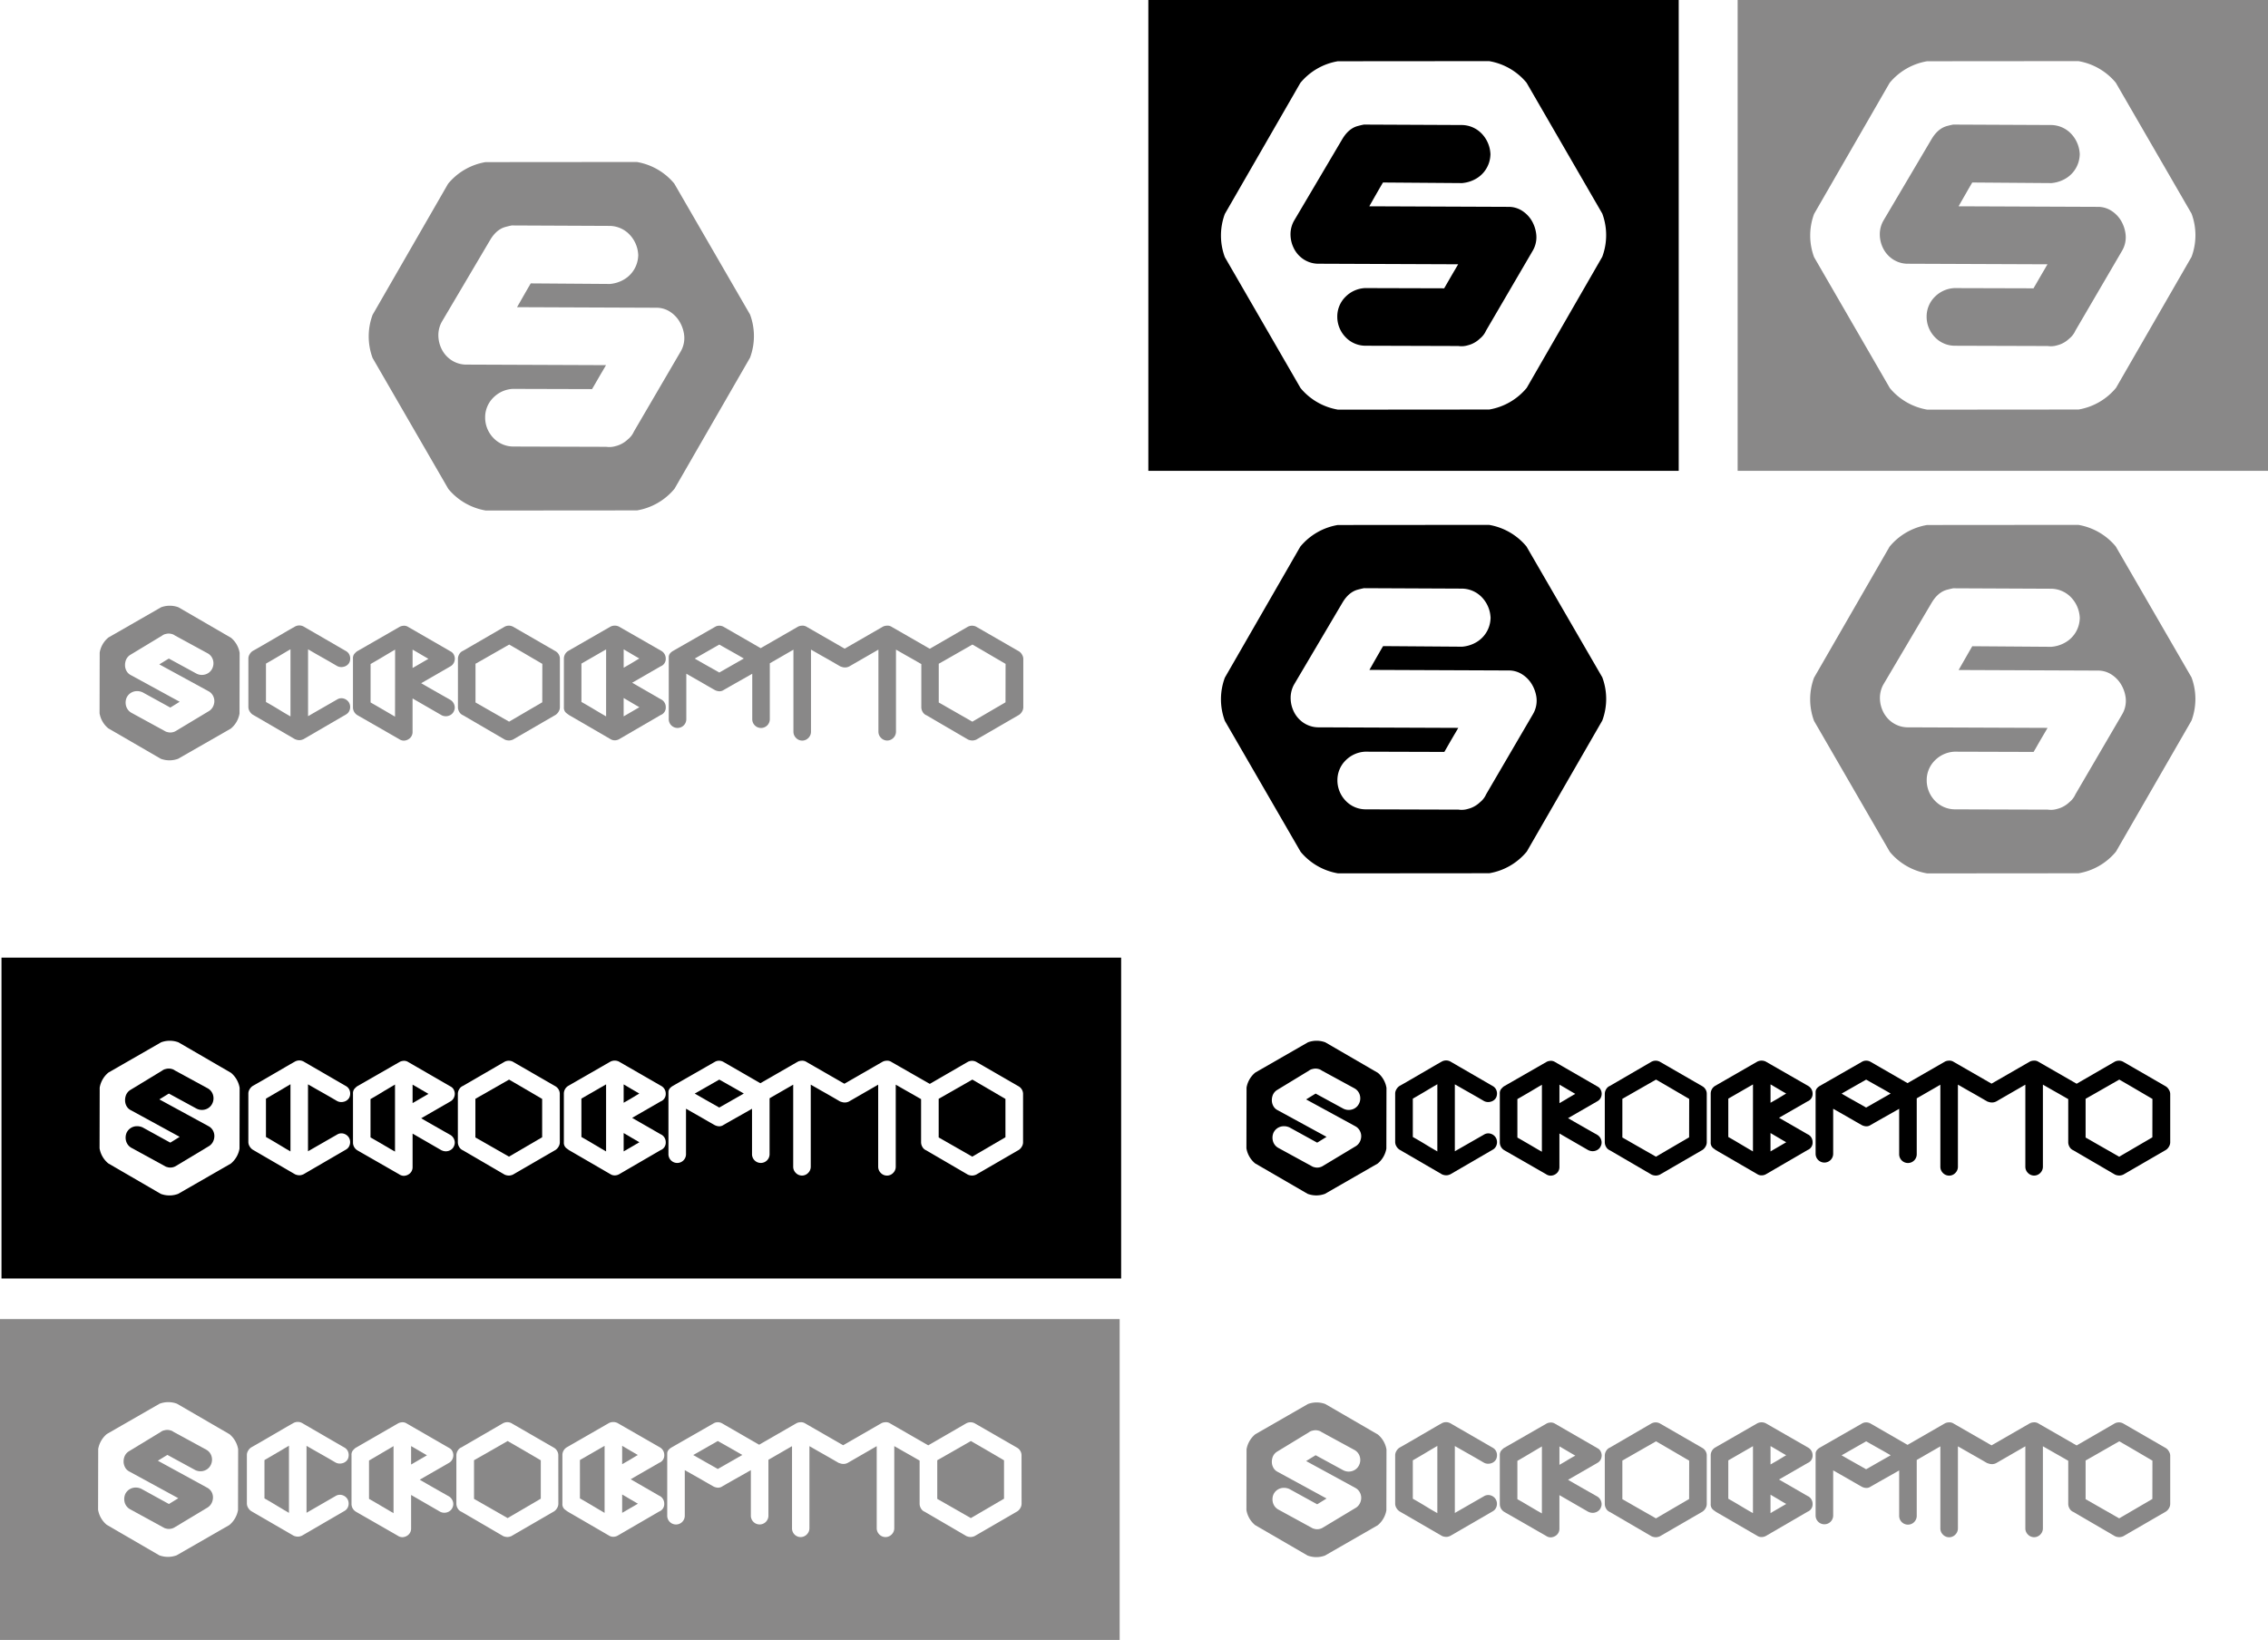 <svg xmlns="http://www.w3.org/2000/svg" viewBox="0 0 1755.36 1269.45"><defs><style>.cls-1{fill:#898888;}</style></defs><g id="Capa_2" data-name="Capa 2"><g id="Capa_1-2" data-name="Capa 1"><path class="cls-1" d="M242.53,505c2,1.16,4,2.3,6,3.42l6,3.41c2,1.16,4.13,2.4,6.42,3.74a7,7,0,0,0,5.05.55,6.53,6.53,0,0,0,4.31-3.13,7.29,7.29,0,0,0,.51-5.06,6.31,6.31,0,0,0-3.12-4l-32.8-19a7,7,0,0,0-6.55.05c-2.49,1.4-5.15,2.92-7.9,4.53l-8.46,4.93-8.47,4.93c-2.8,1.63-5.38,3.11-8,4.57a7.5,7.5,0,0,0-2.28,2.48,6.3,6.3,0,0,0-1,3.23V547.3a6.49,6.49,0,0,0,1,3.35,7.65,7.65,0,0,0,2.36,2.53l32.77,19.05.11,0a8.2,8.2,0,0,0,3.15.7,6.53,6.53,0,0,0,1.85-.24,14.51,14.51,0,0,0,1.38-.49l32.78-19.06a6.28,6.28,0,0,0,3.14-4.05,7,7,0,0,0-.58-5.08,6.87,6.87,0,0,0-4.18-3.27,6.34,6.34,0,0,0-5.15.73l-22.44,12.9V502.6Zm-17.71,49.57-3.54-2.06c-1.73-1-3.47-2.06-5.18-3.11s-3.46-2.1-5.25-3.15c-1.56-.92-3.25-1.88-5-2.87V513.67c3.6-2,7.09-4.09,10.36-6,2.77-1.66,5.66-3.37,8.62-5.1Z"/><path class="cls-1" d="M351.29,513h0a7.34,7.34,0,0,0,.73-3.12,6.79,6.79,0,0,0-.75-3.08,5.5,5.5,0,0,0-2.24-2.4l-33.11-19.1a5.82,5.82,0,0,0-4.19-.85,6.65,6.65,0,0,0-2.58.85L276.3,504.19a1.31,1.31,0,0,0-.28.2,17.63,17.63,0,0,0-1.84,1.84,5.46,5.46,0,0,0-1,3.63v37.88a7,7,0,0,0,1.39,4,7.37,7.37,0,0,0,2.3,2l31.93,18.31.09.06a6.57,6.57,0,0,0,3.66,1.19,7.18,7.18,0,0,0,3.76-1.18,6.42,6.42,0,0,0,3-5.61V540.65l22.51,13,.11.06a7.21,7.21,0,0,0,6.58-.19,6.44,6.44,0,0,0,2.6-2.6,1.27,1.27,0,0,0,.13-.32,6.23,6.23,0,0,0,.47-4.68,7,7,0,0,0-3.18-4.2q-6.37-3.6-12.45-7.07-5-2.83-10.09-5.81l22.84-13.16A6.52,6.52,0,0,0,351.29,513Zm-45.55,41.74-3.53-2.06L297,549.62l-5.18-3c-1.61-.94-3.29-1.9-5-2.87V514c3.63-2.07,7.12-4.11,10.36-6.06,2.71-1.62,5.6-3.33,8.62-5.09Zm19.44-41.06c-1.82,1.08-3.78,2.22-5.85,3.4V502.84c2.4,1.38,4.56,2.63,6.43,3.74s3.77,2.22,5.84,3.4C329.22,511.34,327.07,512.59,325.18,513.71Z"/><path class="cls-1" d="M430,504.1l-32.93-19a7,7,0,0,0-6.58.06l-32.12,18.63-.19.08a5.93,5.93,0,0,0-2.75,2.57,6.8,6.8,0,0,0-1,3.39v37.67a7,7,0,0,0,1,3.5,5.93,5.93,0,0,0,2.75,2.57l.19.07,32.2,18.79.11.06a8.64,8.64,0,0,0,3.27.7,8.24,8.24,0,0,0,3.12-.74l33-19.12a7.51,7.51,0,0,0,2.28-2.48,6.59,6.59,0,0,0,1-3.35V509.86a6.54,6.54,0,0,0-.9-3.28A6.77,6.77,0,0,0,430,504.1ZM419.7,543.61l-25.67,15-26-14.86V513.79q6.77-3.81,13.06-7.43l13-7.43c4.51,2.59,8.84,5.11,12.88,7.48s8.41,4.94,12.78,7.48Z"/><path class="cls-1" d="M511.56,515.69a6.12,6.12,0,0,0,3.7-6,6.8,6.8,0,0,0-3.46-5.89L479,485a7.5,7.5,0,0,0-6.54.07l-32.55,18.72a7,7,0,0,0-3.48,5.95v37.67a5.32,5.32,0,0,0,1.84,4.5c.83.63,1.52,1.15,2.19,1.62l32.37,18.79a5.9,5.9,0,0,0,2.91.73h.3a6.9,6.9,0,0,0,3.1-.85l32.24-18.75.19-.07a6.12,6.12,0,0,0,3.71-6,6.69,6.69,0,0,0-3.29-5.85,1.41,1.41,0,0,0-.41-.18l-22.31-12.86,22.09-12.74A1.45,1.45,0,0,0,511.56,515.69ZM469.1,554.54l-3.54-2.06-5.26-3.12c-1.74-1.05-3.5-2.09-5.29-3.14-1.56-.92-3.25-1.88-5-2.87V513.67l19.1-11Zm25.76-7.11-12.17,7.09V540.31c2.34,1.37,4.44,2.6,6.3,3.71S492.76,546.23,494.86,547.43Zm-2.29-36.37c-1.38.85-2.73,1.65-4,2.42s-2.64,1.54-4,2.31l-1.86,1.07V502.64c2.34,1.37,4.44,2.6,6.3,3.71s3.73,2.19,5.82,3.38C494,510.18,493.28,510.63,492.57,511.06Z"/><path class="cls-1" d="M790.92,506.58h0a6.88,6.88,0,0,0-2.44-2.5l-32.91-18.95a7,7,0,0,0-6.57.06l-29.37,17-29.35-16.87a6,6,0,0,0-4.06-1,7.19,7.19,0,0,0-2.82.72l-29.64,17.08-29.2-16.79a6.1,6.1,0,0,0-4.06-1,7.19,7.19,0,0,0-2.82.72l-28.94,16.67L560,485.17a6.75,6.75,0,0,0-3.49-.83,6.07,6.07,0,0,0-3,.85l-32.59,18.67c-2.21,1.3-3.33,2.89-3.33,4.72v47.84a6.8,6.8,0,1,0,13.59,0V521.49L541,527.1l5.73,3.31c1.93,1.12,4.06,2.34,6.41,3.67a8.32,8.32,0,0,0,3.29,1,5.75,5.75,0,0,0,3.7-1c4-2.28,8.06-4.62,12.22-6.95,3.31-1.86,6.62-3.74,9.87-5.6v34.91a6.8,6.8,0,1,0,13.59,0v-43l18.28-10.54v63.57a6.73,6.73,0,0,0,1.93,4.67,6.62,6.62,0,0,0,9.73,0,6.73,6.73,0,0,0,1.93-4.67V502.84l4.12,2.36c2,1.16,4,2.3,6,3.42s4,2.26,6,3.42,4.13,2.39,6.43,3.73l.1.05a7.5,7.5,0,0,0,1.21.41,7.25,7.25,0,0,0,5.67-.32l22.66-13.06v63.57a6.73,6.73,0,0,0,1.93,4.67,6.62,6.62,0,0,0,9.73,0,6.73,6.73,0,0,0,1.93-4.67V502.84l4.12,2.36c2,1.16,4,2.3,6,3.42s4,2.26,6,3.42l3.49,2v33.47a7.1,7.1,0,0,0,1,3.5,6,6,0,0,0,2.75,2.57l.19.07,32.2,18.79.11.06a8.65,8.65,0,0,0,3.28.7,8.14,8.14,0,0,0,3.12-.74l33-19.12a7.41,7.41,0,0,0,2.28-2.48,6.49,6.49,0,0,0,1-3.35V509.86A6.54,6.54,0,0,0,790.92,506.58Zm-234.22,14q-5.49-3.12-10.41-5.88c-2.79-1.56-5.67-3.21-8.58-4.92l19-10.84q5.47,3.12,10.41,5.88c2.75,1.54,5.63,3.19,8.58,4.92Zm221.53,23.05-25.67,15-26-14.86V513.79q6.77-3.81,13.06-7.43l13-7.43c4.61,2.65,8.83,5.1,12.88,7.48s8.42,4.94,12.78,7.48Z"/><path class="cls-1" d="M178.78,493.67l-40.67-23.59a19.3,19.3,0,0,0-13.44,0L83.91,493.48a19.26,19.26,0,0,0-6.75,11.62l-.1,47a19.25,19.25,0,0,0,6.7,11.65l40.67,23.59a19.3,19.3,0,0,0,13.44,0L178.63,564a19.29,19.29,0,0,0,6.75-11.63l.09-47A19.3,19.3,0,0,0,178.78,493.67Zm-12.89,49.54a9.58,9.58,0,0,1-1,3.71,8.61,8.61,0,0,1-2.81,3.27l-.29.19-25.27,15.2a8.51,8.51,0,0,1-6.14,1.3c-.72-.17-1.2-.3-1.42-.36l-.49-.15-26.58-14.53a8.66,8.66,0,0,1-4.37-5.62,9.75,9.75,0,0,1,.56-6.34l.15-.34.2-.3a8.9,8.9,0,0,1,7.51-4.27,10.16,10.16,0,0,1,4,.75l.3.11,21.57,11.87c.68-.41,1.33-.8,1.95-1.19l4-2.47c.43-.28.87-.55,1.32-.82L101.12,522.5a7.61,7.61,0,0,1-3.28-3.29A9.26,9.26,0,0,1,96.77,515a10.85,10.85,0,0,1,.65-3.93,8.25,8.25,0,0,1,3.5-4.21L125.49,492a6.56,6.56,0,0,1,2.85-1.27,8.73,8.73,0,0,1,2-.3,8,8,0,0,1,2.3.26,6.65,6.65,0,0,1,2.68,1.19l25.26,13.76a8.59,8.59,0,0,1,4.29,5.33,9.2,9.2,0,0,1-.67,6.66l-.06.12a8.62,8.62,0,0,1-5.36,4.33,9.18,9.18,0,0,1-6.46-.53l-.26-.13-21.38-11.65-2,1.2-4.07,2.5-1.31.8,38.38,20.95a8.47,8.47,0,0,1,3.38,3.72A8.85,8.85,0,0,1,165.89,543.21Z"/><path class="cls-1" d="M522.06,378.32,580.5,276.89a47.92,47.92,0,0,0,0-33.46L521.86,142.09a48,48,0,0,0-29-16.7l-117.06.1a47.91,47.91,0,0,0-29,16.76L288.39,243.67a48,48,0,0,0,0,33.46L347,378.47a48,48,0,0,0,29,16.71l117.05-.1A48,48,0,0,0,522.06,378.32ZM490.65,334a16.41,16.41,0,0,1-4.76,6.15,20.48,20.48,0,0,1-4.05,3,19.92,19.92,0,0,1-5.32,2.16,16.77,16.77,0,0,1-7.3.56l-71.6-.22a21.33,21.33,0,0,1-15.72-6.61,22.75,22.75,0,0,1-6.41-15.37v-.33a21.36,21.36,0,0,1,6.61-15.82,22.75,22.75,0,0,1,14.78-6.49l.72,0,60.62.17c1-1.71,2-3.36,2.89-4.95q3-5.22,6-10.3l1.92-3.3-108.87-.43a21,21,0,0,1-11.81-4.16,22,22,0,0,1-6.85-8.5,24.53,24.53,0,0,1-2.21-9.33,21.58,21.58,0,0,1,2.3-10.49L342,249l37.35-63.22c1.3-2.14,5-8.27,11.9-10.12,1.79-.48,3-.77,3.55-.89l1.25-.25,75.42.34A21.66,21.66,0,0,1,487.65,182a24.27,24.27,0,0,1,6.27,14.55l.07.91-.06.91a22.2,22.2,0,0,1-11.42,18.24,25.63,25.63,0,0,1-9.63,3.11l-.79.09-61.31-.45q-1.5,2.55-2.86,4.91-3,5.19-5.8,10.15-1,1.67-1.92,3.36l107.65.43a19.16,19.16,0,0,1,11.08,3.33,23.07,23.07,0,0,1,7.29,7.88,26.6,26.6,0,0,1,3.22,9.38,20.55,20.55,0,0,1-2.67,13.37Z"/><path class="cls-1" d="M1641.9,171.33a23.28,23.28,0,0,0-7.3-7.88,19.11,19.11,0,0,0-11.07-3.33l-107.65-.43,1.91-3.36,5.81-10.15q1.37-2.35,2.86-4.91l61.31.46.79-.1a25.52,25.52,0,0,0,9.62-3.11,22.19,22.19,0,0,0,11.43-18.23l.06-.92-.07-.91a24.32,24.32,0,0,0-6.27-14.55,21.7,21.7,0,0,0-16.23-7.14l-75.42-.34-1.25.26c-.58.11-1.76.4-3.56.88-6.87,1.85-10.59,8-11.9,10.13l-37.34,63.21-.41.75a21.6,21.6,0,0,0-2.3,10.49,24.35,24.35,0,0,0,2.21,9.33A22.09,22.09,0,0,0,1464,200a21.06,21.06,0,0,0,11.81,4.15l108.88.43q-1,1.67-1.92,3.3-3,5.08-6,10.3c-.91,1.59-1.88,3.24-2.89,5l-60.62-.17-.72,0a22.8,22.8,0,0,0-14.79,6.49,21.41,21.41,0,0,0-6.6,15.82v.33a22.74,22.74,0,0,0,6.42,15.37,21.33,21.33,0,0,0,15.72,6.61l71.6.22a16.57,16.57,0,0,0,7.29-.56,19.52,19.52,0,0,0,5.33-2.16,20.48,20.48,0,0,0,4-3,16.43,16.43,0,0,0,4.76-6.15l36.12-61.83a20.53,20.53,0,0,0,2.67-13.36A26.65,26.65,0,0,0,1641.9,171.33Z"/><path class="cls-1" d="M1344.88,0V364.47h410.48V0Zm351.3,198.82-58.45,101.42a48,48,0,0,1-29,16.76l-117.06.1a48,48,0,0,1-29-16.71l-58.62-101.33a48.06,48.06,0,0,1,0-33.47l58.45-101.42a48,48,0,0,1,29-16.76l117.06-.1a48,48,0,0,1,29,16.71l58.62,101.33A48,48,0,0,1,1696.18,198.82Z"/><path class="cls-1" d="M1637.53,423a48,48,0,0,0-29-16.71l-117.06.1a48,48,0,0,0-29,16.76l-58.45,101.42a48.06,48.06,0,0,0,0,33.47l58.62,101.33a48,48,0,0,0,29,16.71l117.06-.1a47.89,47.89,0,0,0,29-16.76l58.45-101.42a48,48,0,0,0,0-33.47ZM1642.45,553l-36.12,61.83a16.43,16.43,0,0,1-4.76,6.15,20.48,20.48,0,0,1-4,3,19.89,19.89,0,0,1-5.33,2.17,16.72,16.72,0,0,1-7.29.56l-71.6-.22a21.37,21.37,0,0,1-15.72-6.61,22.78,22.78,0,0,1-6.42-15.38v-.32a21.43,21.43,0,0,1,6.6-15.83,22.85,22.85,0,0,1,14.79-6.49l.72,0,60.62.18c1-1.72,2-3.37,2.89-5q3-5.24,6-10.3l1.92-3.31-108.88-.43a21.06,21.06,0,0,1-11.81-4.15,22,22,0,0,1-6.84-8.51,24.35,24.35,0,0,1-2.21-9.33,21.62,21.62,0,0,1,2.3-10.49l.41-.75L1495,466.65c1.31-2.14,5-8.28,11.9-10.13,1.8-.48,3-.76,3.56-.88l1.25-.26,75.42.34a21.73,21.73,0,0,1,16.23,7.14,24.38,24.38,0,0,1,6.27,14.56l.07.91-.06.91a22.17,22.17,0,0,1-11.43,18.23,25.35,25.35,0,0,1-9.62,3.11l-.79.1-61.31-.45q-1.5,2.53-2.86,4.91l-5.81,10.15-1.91,3.35,107.65.44a19,19,0,0,1,11.07,3.33,23.25,23.25,0,0,1,7.3,7.87,26.65,26.65,0,0,1,3.22,9.39A20.52,20.52,0,0,1,1642.45,553Z"/><path d="M1185.8,171.33a23.25,23.25,0,0,0-7.29-7.88,19.16,19.16,0,0,0-11.08-3.33l-107.65-.43,1.92-3.36q2.83-5,5.81-10.15c.9-1.57,1.86-3.21,2.86-4.91l61.3.46.79-.1a25.63,25.63,0,0,0,9.63-3.11,22.2,22.2,0,0,0,11.42-18.23l.06-.92-.07-.91a24.31,24.31,0,0,0-6.26-14.55A21.7,21.7,0,0,0,1131,96.77l-75.42-.34-1.24.26c-.58.11-1.77.4-3.56.88-6.88,1.85-10.6,8-11.9,10.13l-37.35,63.21-.41.75a21.48,21.48,0,0,0-2.29,10.49,24.16,24.16,0,0,0,2.21,9.33,21.91,21.91,0,0,0,6.84,8.51,21,21,0,0,0,11.81,4.15l108.88.43-1.93,3.3q-3,5.08-6,10.3-1.37,2.39-2.88,5l-60.63-.17-.72,0a22.77,22.77,0,0,0-14.78,6.49,21.41,21.41,0,0,0-6.61,15.82v.33a22.69,22.69,0,0,0,6.42,15.37,21.29,21.29,0,0,0,15.71,6.61l71.6.22a16.62,16.62,0,0,0,7.3-.56,19.65,19.65,0,0,0,5.33-2.16,20.77,20.77,0,0,0,4-3,16.31,16.31,0,0,0,4.75-6.15l36.12-61.83a20.54,20.54,0,0,0,2.68-13.36A26.67,26.67,0,0,0,1185.8,171.33Z"/><path d="M888.78,0V364.47h410.49V0Zm351.3,198.82-58.44,101.42a48,48,0,0,1-29,16.76l-117.06.1a48,48,0,0,1-29-16.71L948,199.06a48,48,0,0,1,0-33.47l58.44-101.42a48,48,0,0,1,29-16.76l117.06-.1a48,48,0,0,1,29,16.71l58.62,101.33A48,48,0,0,1,1240.08,198.82Z"/><path d="M1181.44,423a48,48,0,0,0-29-16.71l-117.06.1a48,48,0,0,0-29,16.76L948,524.54A48,48,0,0,0,948,558l58.62,101.33a48,48,0,0,0,29,16.71l117.06-.1a47.91,47.91,0,0,0,29-16.76l58.44-101.42a48,48,0,0,0,0-33.47ZM1186.35,553l-36.12,61.83a16.31,16.31,0,0,1-4.75,6.15,20.77,20.77,0,0,1-4,3,20,20,0,0,1-5.33,2.17,16.77,16.77,0,0,1-7.3.56l-71.6-.22a21.33,21.33,0,0,1-15.71-6.61,22.74,22.74,0,0,1-6.42-15.38v-.32a21.44,21.44,0,0,1,6.61-15.83,22.8,22.8,0,0,1,14.78-6.49l.72,0,60.63.18q1.52-2.58,2.88-5,3-5.24,6-10.3l1.93-3.31-108.88-.43a21,21,0,0,1-11.81-4.15,21.93,21.93,0,0,1-6.84-8.51,24.16,24.16,0,0,1-2.21-9.33,21.5,21.5,0,0,1,2.29-10.49l.41-.75,37.35-63.21c1.3-2.14,5-8.28,11.9-10.13,1.79-.48,3-.76,3.56-.88l1.24-.26,75.42.34a21.74,21.74,0,0,1,16.24,7.14,24.37,24.37,0,0,1,6.26,14.56l.07.91-.06.91a22.19,22.19,0,0,1-11.42,18.23,25.45,25.45,0,0,1-9.63,3.11l-.79.1-61.3-.45c-1,1.69-2,3.33-2.86,4.91q-3,5.17-5.81,10.15c-.63,1.11-1.27,2.22-1.92,3.35l107.65.44a19,19,0,0,1,11.08,3.33,23.13,23.13,0,0,1,7.29,7.87,26.67,26.67,0,0,1,3.23,9.39A20.53,20.53,0,0,1,1186.35,553Z"/><path d="M319.33,839.59v14.28c2.07-1.18,4-2.32,5.85-3.4s4-2.38,6.42-3.74c-2.07-1.18-4-2.32-5.84-3.4S321.73,841,319.33,839.59Z"/><path d="M394,835.68l-13,7.43q-6.3,3.61-13.06,7.44v29.92l26,14.85,25.67-15V850.65q-6.56-3.82-12.78-7.49C402.88,840.79,398.55,838.27,394,835.68Z"/><path d="M482.69,877.06v14.21l12.17-7.09c-2.1-1.2-4.07-2.34-5.87-3.41Z"/><path d="M450,880.11c1.76,1,3.45,1.95,5,2.87,1.79,1,3.55,2.09,5.29,3.13l5.26,3.12c1.11.65,2.28,1.34,3.54,2.06V839.38l-19.1,11Z"/><path d="M161.72,871.92,123.34,851l1.31-.8,4.07-2.5c.63-.39,1.28-.79,2-1.2l21.38,11.64.26.13a9.18,9.18,0,0,0,6.46.53,8.59,8.59,0,0,0,5.36-4.33l.06-.11a9.21,9.21,0,0,0,.67-6.66,8.6,8.6,0,0,0-4.29-5.34l-25.26-13.75a6.68,6.68,0,0,0-2.68-1.2,8,8,0,0,0-2.3-.25,7.77,7.77,0,0,0-2,.3,6.53,6.53,0,0,0-2.85,1.26l-24.57,14.94a8.25,8.25,0,0,0-3.5,4.21,10.87,10.87,0,0,0-.65,3.94A9.25,9.25,0,0,0,97.84,856a7.61,7.61,0,0,0,3.28,3.29L139.07,880l-1.32.82-4,2.47c-.62.39-1.27.79-1.95,1.19l-21.57-11.87-.3-.11a10.33,10.33,0,0,0-4-.74A8.87,8.87,0,0,0,98.43,876l-.2.31-.15.33a9.75,9.75,0,0,0-.56,6.34,8.64,8.64,0,0,0,4.37,5.62l26.58,14.53.49.15c.22.07.7.19,1.42.37a8.51,8.51,0,0,0,6.14-1.31l25.27-15.2.29-.19a8.51,8.51,0,0,0,2.81-3.26,9.67,9.67,0,0,0,1-3.72,8.79,8.79,0,0,0-.79-4.31A8.44,8.44,0,0,0,161.72,871.92Z"/><path d="M286.76,850.77v29.68c1.73,1,3.41,1.93,5,2.87l5.18,3,5.25,3.1,3.53,2v-51.9c-3,1.76-5.91,3.48-8.62,5.1C293.88,846.66,290.39,848.7,286.76,850.77Z"/><path d="M205.84,850.43v29.68c1.76,1,3.45,1.95,5,2.87q2.68,1.56,5.25,3.14c1.71,1,3.45,2.1,5.18,3.11l3.54,2.06v-52c-3,1.73-5.85,3.44-8.62,5.1C212.93,846.33,209.44,848.37,205.84,850.43Z"/><path d="M752.57,835.68l-13,7.43q-6.3,3.61-13.06,7.44v29.92l26,14.85,25.67-15V850.65l-12.78-7.49C761.4,840.78,757.18,838.33,752.57,835.68Z"/><path d="M482.69,839.39v14.22l1.86-1.07q2-1.15,4-2.31c1.3-.77,2.65-1.57,4-2.42.71-.43,1.46-.88,2.24-1.33-2.09-1.19-4-2.32-5.82-3.38S485,840.76,482.69,839.39Z"/><path d="M556.7,835.68l-19,10.83c2.91,1.71,5.79,3.36,8.58,4.92q4.92,2.76,10.41,5.88l19-10.84c-3-1.73-5.83-3.38-8.58-4.92Q562.18,838.79,556.7,835.68Z"/><path d="M1.15,741.28V989.67H867.73V741.28ZM185.38,889.1a19.29,19.29,0,0,1-6.75,11.62l-40.76,23.42a19.19,19.19,0,0,1-13.44,0L83.76,900.52a19.25,19.25,0,0,1-6.7-11.65l.1-47a19.29,19.29,0,0,1,6.75-11.62l40.76-23.42a19.25,19.25,0,0,1,13.44,0l40.67,23.6a19.28,19.28,0,0,1,6.69,11.65Zm75.47-10.83a6.34,6.34,0,0,1,5.15-.73,6.87,6.87,0,0,1,4.18,3.27,7,7,0,0,1,.58,5.08,6.28,6.28,0,0,1-3.14,4.05L234.84,909c-.5.21-.93.36-1.38.5a6.53,6.53,0,0,1-1.85.24,8.38,8.38,0,0,1-3.15-.7l-.11-.06-32.77-19.05a7.56,7.56,0,0,1-2.36-2.53,6.49,6.49,0,0,1-1-3.35V846.38a6.31,6.31,0,0,1,1-3.24,7.5,7.5,0,0,1,2.28-2.48c2.58-1.46,5.16-2.94,8-4.57l8.47-4.93,8.46-4.92c2.75-1.61,5.41-3.14,7.9-4.54a7,7,0,0,1,6.55-.05l32.8,19a6.31,6.31,0,0,1,3.12,4,7.32,7.32,0,0,1-.51,5.07,6.55,6.55,0,0,1-4.31,3.12,7,7,0,0,1-5.05-.55c-2.29-1.34-4.41-2.58-6.42-3.73s-4-2.3-6-3.42-4-2.26-6-3.42l-4.12-2.36v51.81Zm75.25-6.84q6.07,3.48,12.45,7.07a7,7,0,0,1,3.18,4.2,6.23,6.23,0,0,1-.47,4.68,1.27,1.27,0,0,1-.13.32,6.38,6.38,0,0,1-2.6,2.6,7.21,7.21,0,0,1-6.58.19l-.11,0-22.51-13v25.89a6.42,6.42,0,0,1-3,5.61,7.18,7.18,0,0,1-3.76,1.18,6.57,6.57,0,0,1-3.66-1.19l-.09-.06-31.93-18.31a7.25,7.25,0,0,1-2.3-2,7,7,0,0,1-1.39-4V846.61a5.48,5.48,0,0,1,1-3.63,17.63,17.63,0,0,1,1.84-1.84,1.31,1.31,0,0,1,.28-.2l32.85-18.85a6.3,6.3,0,0,1,2.58-.85,5.81,5.81,0,0,1,4.19.84L349,841.18a5.5,5.5,0,0,1,2.24,2.4,6.8,6.8,0,0,1,.75,3.09,7.29,7.29,0,0,1-.73,3.11h0a6.46,6.46,0,0,1-2.44,2.68L326,865.62Q331.14,868.61,336.1,871.43Zm97.19,12.85a6.59,6.59,0,0,1-1,3.35,7.51,7.51,0,0,1-2.28,2.48l-33,19.12a8.06,8.06,0,0,1-3.12.74,8.64,8.64,0,0,1-3.27-.7l-.11-.06-32.2-18.78-.19-.08a5.93,5.93,0,0,1-2.75-2.57,7,7,0,0,1-1-3.5V846.61a6.85,6.85,0,0,1,1-3.39,6,6,0,0,1,2.75-2.57l.19-.07,32.12-18.64a7,7,0,0,1,6.58-.05l32.93,19a6.77,6.77,0,0,1,2.42,2.48,6.57,6.57,0,0,1,.9,3.28Zm78.27-6.14a1.41,1.41,0,0,1,.41.17,6.69,6.69,0,0,1,3.29,5.85,6.12,6.12,0,0,1-3.71,6l-.19.08-32.24,18.74a6.9,6.9,0,0,1-3.1.85h-.3a5.8,5.8,0,0,1-2.91-.73l-32.37-18.79c-.67-.47-1.36-1-2.19-1.62a5.3,5.3,0,0,1-1.84-4.5V846.49a7,7,0,0,1,3.48-6l32.55-18.72a7.5,7.5,0,0,1,6.54-.06L511.8,840.6a6.8,6.8,0,0,1,3.46,5.89,6.14,6.14,0,0,1-3.7,6l-.22.08-22.09,12.74Zm280.26,6.14a6.49,6.49,0,0,1-1,3.35,7.41,7.41,0,0,1-2.28,2.48l-33,19.12a8.14,8.14,0,0,1-3.12.74,8.65,8.65,0,0,1-3.28-.7l-.11-.06-32.2-18.78-.19-.08a6,6,0,0,1-2.75-2.57,7.1,7.1,0,0,1-1-3.5V850.81l-3.49-2c-2-1.16-4-2.3-6-3.42s-4-2.26-6-3.42l-4.12-2.36v63.58a6.73,6.73,0,0,1-1.93,4.67,6.62,6.62,0,0,1-9.73,0,6.73,6.73,0,0,1-1.93-4.67V839.61l-22.66,13.06a7.28,7.28,0,0,1-5.67.31,6.6,6.6,0,0,1-1.21-.4l-.1-.05c-2.3-1.35-4.42-2.58-6.43-3.74s-4-2.3-6-3.42-4-2.26-6-3.42l-4.12-2.36v63.58a6.73,6.73,0,0,1-1.93,4.67,6.62,6.62,0,0,1-9.73,0,6.73,6.73,0,0,1-1.93-4.67V839.61l-18.28,10.53v43a6.8,6.8,0,1,1-13.59,0V858.26c-3.25,1.87-6.56,3.75-9.87,5.61-4.16,2.33-8.27,4.66-12.22,6.94a5.75,5.75,0,0,1-3.7,1,8.16,8.16,0,0,1-3.29-1c-2.35-1.33-4.48-2.55-6.41-3.67l-5.73-3.3-9.87-5.61v34.92a6.8,6.8,0,1,1-13.59,0V845.33c0-1.83,1.12-3.41,3.33-4.72l32.59-18.67a6.28,6.28,0,0,1,3-.85,6.84,6.84,0,0,1,3.49.83l28.74,16.57,28.94-16.66a7,7,0,0,1,2.82-.73,6.1,6.1,0,0,1,4.06,1l29.2,16.79,29.64-17.07a7,7,0,0,1,2.82-.73,6,6,0,0,1,4.06,1L719.63,839l29.37-17a7,7,0,0,1,6.57-.05l32.91,19a6.78,6.78,0,0,1,2.44,2.49h0a6.59,6.59,0,0,1,.9,3.28Z"/><path class="cls-1" d="M318.18,1119.37v14.27c2.06-1.18,4-2.32,5.84-3.4s4.05-2.37,6.42-3.73c-2.06-1.18-4-2.32-5.84-3.4S320.58,1120.75,318.18,1119.37Z"/><path class="cls-1" d="M392.89,1115.46l-12.95,7.43q-6.3,3.61-13.06,7.43v29.92l26,14.86,25.67-15v-29.72q-6.56-3.81-12.79-7.48C401.73,1120.57,397.4,1118.05,392.89,1115.46Z"/><path class="cls-1" d="M204.69,1130.2v29.68c1.76,1,3.44,1.95,5,2.87,1.79,1,3.53,2.1,5.24,3.15s3.46,2.09,5.19,3.11l3.53,2.06v-52c-2.95,1.73-5.85,3.44-8.61,5.1C211.77,1126.11,208.29,1128.15,204.69,1130.2Z"/><path class="cls-1" d="M160.57,1151.7l-38.39-21,1.32-.8,4.07-2.5,2-1.2,21.39,11.65.26.13a9.18,9.18,0,0,0,6.46.53,8.62,8.62,0,0,0,5.36-4.33l.05-.12a9.1,9.1,0,0,0,.67-6.66,8.52,8.52,0,0,0-4.29-5.33l-25.25-13.76a6.65,6.65,0,0,0-2.68-1.19,8.36,8.36,0,0,0-2.3-.26,8.65,8.65,0,0,0-2,.3,6.51,6.51,0,0,0-2.85,1.27l-24.57,14.94a8.25,8.25,0,0,0-3.5,4.21,10.65,10.65,0,0,0-.66,3.93,9.4,9.4,0,0,0,1.08,4.18A7.64,7.64,0,0,0,100,1139l38,20.72-1.32.82-4,2.47-1.94,1.19-21.58-11.87-.29-.11a10.2,10.2,0,0,0-4-.75,8.93,8.93,0,0,0-7.52,4.27l-.19.31-.15.33a9.75,9.75,0,0,0-.57,6.34,8.72,8.72,0,0,0,4.37,5.62l26.58,14.53.49.15c.23.06.7.19,1.43.36a8.51,8.51,0,0,0,6.14-1.3l25.27-15.2.28-.19a8.73,8.73,0,0,0,2.82-3.27,9.75,9.75,0,0,0,1-3.71,9,9,0,0,0-.79-4.32A8.53,8.53,0,0,0,160.57,1151.7Z"/><path class="cls-1" d="M285.61,1130.55v29.68c1.73,1,3.41,1.93,5,2.87l5.18,3.05,5.26,3.09,3.53,2.06v-51.9c-3,1.76-5.92,3.47-8.62,5.09C292.72,1126.44,289.24,1128.48,285.61,1130.55Z"/><path class="cls-1" d="M448.85,1159.88c1.76,1,3.44,1.95,5,2.87,1.78,1,3.55,2.09,5.29,3.14s3.49,2.08,5.26,3.12l3.53,2.06v-51.91l-19.09,11Z"/><path class="cls-1" d="M555.55,1115.45l-19,10.84c2.92,1.71,5.8,3.36,8.58,4.92q4.93,2.76,10.41,5.88l19-10.84c-2.95-1.73-5.83-3.38-8.57-4.92Q561,1118.57,555.55,1115.45Z"/><path class="cls-1" d="M751.42,1115.46l-12.95,7.43q-6.3,3.61-13.06,7.43v29.92l26,14.86,25.67-15v-29.72q-6.55-3.81-12.79-7.48C760.25,1120.56,756,1118.11,751.42,1115.46Z"/><path class="cls-1" d="M481.53,1156.84v14.21l12.18-7.09c-2.1-1.2-4.07-2.34-5.87-3.41S483.88,1158.21,481.53,1156.84Z"/><path class="cls-1" d="M0,1021.05v248.4H866.58v-248.4Zm184.22,147.82a19.27,19.27,0,0,1-6.74,11.63l-40.77,23.42a19.3,19.3,0,0,1-13.44,0L82.61,1180.3a19.25,19.25,0,0,1-6.7-11.65l.1-47A19.25,19.25,0,0,1,82.75,1110l40.77-23.43a19.3,19.3,0,0,1,13.44,0l40.66,23.59a19.27,19.27,0,0,1,6.7,11.66Zm75.47-10.82a6.35,6.35,0,0,1,5.16-.73,6.87,6.87,0,0,1,4.18,3.27,7,7,0,0,1,.57,5.08,6.26,6.26,0,0,1-3.13,4l-32.78,19.06a11.65,11.65,0,0,1-1.39.49,6.41,6.41,0,0,1-1.84.24,8.28,8.28,0,0,1-3.15-.69l-.12-.06-32.76-19a7.65,7.65,0,0,1-2.36-2.53,6.51,6.51,0,0,1-1-3.35v-37.68a6.32,6.32,0,0,1,1-3.23,7.4,7.4,0,0,1,2.28-2.48c2.57-1.46,5.16-2.94,8-4.57l8.46-4.93,8.46-4.93c2.76-1.61,5.42-3.13,7.91-4.53a7,7,0,0,1,6.55,0l32.8,19a6.3,6.3,0,0,1,3.11,4,7.34,7.34,0,0,1-.5,5.06,6.53,6.53,0,0,1-4.31,3.13,7,7,0,0,1-5.05-.55l-6.42-3.74-6-3.41q-3-1.68-6-3.42l-4.12-2.37V1171Zm75.25-6.84q6.09,3.48,12.46,7.07a7.07,7.07,0,0,1,3.18,4.2,6.28,6.28,0,0,1-.47,4.68,1.79,1.79,0,0,1-.13.32,6.44,6.44,0,0,1-2.6,2.6,7.21,7.21,0,0,1-6.58.19l-.11-.06-22.51-13v25.89a6.41,6.41,0,0,1-3,5.61,7.15,7.15,0,0,1-3.76,1.18,6.52,6.52,0,0,1-3.65-1.19l-.09-.06-31.93-18.31a7.37,7.37,0,0,1-2.3-2,6.93,6.93,0,0,1-1.39-4v-37.88a5.46,5.46,0,0,1,1-3.63,18.45,18.45,0,0,1,1.83-1.84,1.68,1.68,0,0,1,.29-.2L308,1101.86a6.46,6.46,0,0,1,2.57-.84,5.75,5.75,0,0,1,4.19.84l33.11,19.1a5.46,5.46,0,0,1,2.25,2.4,6.79,6.79,0,0,1,.75,3.08,7.17,7.17,0,0,1-.74,3.12h0a6.43,6.43,0,0,1-2.43,2.68l-22.85,13.16Q330,1148.39,334.94,1151.21Zm97.2,12.85a6.51,6.51,0,0,1-1,3.35,7.41,7.41,0,0,1-2.28,2.48l-33,19.12a8.24,8.24,0,0,1-3.12.74,8.64,8.64,0,0,1-3.27-.7l-.11-.06-32.2-18.79-.2-.07a5.91,5.91,0,0,1-2.74-2.57,7,7,0,0,1-1-3.5v-37.67a6.8,6.8,0,0,1,1-3.39,5.89,5.89,0,0,1,2.75-2.57l.19-.07,32.12-18.64a7,7,0,0,1,6.58-.06l32.93,19a6.75,6.75,0,0,1,2.41,2.48,6.55,6.55,0,0,1,.91,3.28Zm78.27-6.15a1.54,1.54,0,0,1,.41.18,6.68,6.68,0,0,1,3.28,5.85,6.13,6.13,0,0,1-3.7,6l-.2.07L478,1188.72a6.93,6.93,0,0,1-3.1.85h-.31a6,6,0,0,1-2.91-.73l-32.36-18.79c-.68-.47-1.37-1-2.2-1.62a5.3,5.3,0,0,1-1.84-4.5v-37.67a7,7,0,0,1,3.49-6l32.54-18.72a7.5,7.5,0,0,1,6.54-.07l32.83,18.85a6.79,6.79,0,0,1,3.45,5.89,6.11,6.11,0,0,1-3.69,6,2,2,0,0,1-.22.09l-22.09,12.74Zm280.26,6.15a6.59,6.59,0,0,1-1,3.35,7.51,7.51,0,0,1-2.28,2.48l-33,19.12a8.1,8.1,0,0,1-3.12.74,8.64,8.64,0,0,1-3.27-.7l-.11-.06-32.2-18.79-.19-.07a5.93,5.93,0,0,1-2.75-2.57,7,7,0,0,1-1-3.5v-33.47l-3.49-2c-2-1.16-4-2.3-6-3.42s-4-2.26-6-3.42l-4.12-2.36V1183a6.73,6.73,0,0,1-1.93,4.67,6.62,6.62,0,0,1-9.73,0,6.73,6.73,0,0,1-1.93-4.67v-63.57L656,1132.44a7.27,7.27,0,0,1-5.68.32,7.73,7.73,0,0,1-1.2-.41l-.1,0c-2.3-1.34-4.43-2.58-6.43-3.73l-6-3.42q-3-1.68-6-3.42l-4.12-2.36V1183a6.73,6.73,0,0,1-1.93,4.67,6.63,6.63,0,0,1-9.74,0A6.73,6.73,0,0,1,613,1183v-63.57l-18.27,10.54v43a6.8,6.8,0,1,1-13.59,0V1138c-3.25,1.86-6.56,3.74-9.88,5.6-4.15,2.33-8.26,4.67-12.21,6.95a5.77,5.77,0,0,1-3.7,1,8.42,8.42,0,0,1-3.3-1l-6.41-3.67q-2.88-1.68-5.73-3.3L530,1138V1173a6.8,6.8,0,1,1-13.59,0v-47.84c0-1.83,1.12-3.42,3.33-4.72l32.59-18.67a6.18,6.18,0,0,1,3-.85,6.77,6.77,0,0,1,3.49.83l28.74,16.57,28.94-16.67a7.14,7.14,0,0,1,2.82-.72,6.11,6.11,0,0,1,4.06,1l29.2,16.79,29.64-17.08a7.14,7.14,0,0,1,2.82-.72,6,6,0,0,1,4.06,1l29.34,16.87,29.37-17a7,7,0,0,1,6.58-.06l32.91,18.95a6.85,6.85,0,0,1,2.43,2.5h0a6.57,6.57,0,0,1,.9,3.28Z"/><path class="cls-1" d="M481.53,1119.17v14.22l1.87-1.07c1.35-.77,2.67-1.54,4-2.31s2.65-1.57,4-2.42c.71-.43,1.46-.88,2.25-1.33-2.09-1.19-4-2.33-5.82-3.38S483.88,1120.54,481.53,1119.17Z"/><path class="cls-1" d="M1130.16,1121.69c2,1.16,4,2.3,6,3.42s3.95,2.26,6,3.42l6.42,3.73a7,7,0,0,0,5,.55,6.55,6.55,0,0,0,4.31-3.12,7.32,7.32,0,0,0,.51-5.07,6.27,6.27,0,0,0-3.12-4l-32.8-18.95a7,7,0,0,0-6.55,0c-2.49,1.4-5.15,2.93-7.9,4.54l-8.46,4.92-8.47,4.93c-2.8,1.63-5.38,3.12-8,4.57a7.6,7.6,0,0,0-2.28,2.48,6.41,6.41,0,0,0-1,3.24V1164a6.59,6.59,0,0,0,1,3.35,7.68,7.68,0,0,0,2.36,2.54l32.77,19,.11.06a8.38,8.38,0,0,0,3.15.7,6.49,6.49,0,0,0,1.85-.24c.45-.14.88-.29,1.38-.5l32.79-19a6.31,6.31,0,0,0,3.13-4.06,7,7,0,0,0-.58-5.07,6.86,6.86,0,0,0-4.18-3.28,6.34,6.34,0,0,0-5.15.74L1126,1171.14v-51.81Zm-17.71,49.57-3.53-2c-1.74-1-3.48-2.07-5.19-3.12s-3.46-2.09-5.25-3.14c-1.56-.92-3.25-1.89-5-2.87V1130.4c3.6-2.06,7.09-4.09,10.36-6.06,2.77-1.66,5.66-3.37,8.62-5.1Z"/><path class="cls-1" d="M1238.92,1129.75h0a7.29,7.29,0,0,0,.73-3.11,6.83,6.83,0,0,0-.75-3.09,5.47,5.47,0,0,0-2.24-2.39l-33.11-19.11a5.86,5.86,0,0,0-4.19-.84,6.3,6.3,0,0,0-2.58.85l-32.85,18.85a1.79,1.79,0,0,0-.28.2,18.66,18.66,0,0,0-1.84,1.84,5.5,5.5,0,0,0-1,3.63v37.88a7,7,0,0,0,1.39,4,7.25,7.25,0,0,0,2.3,2l31.93,18.31.09.06a6.51,6.51,0,0,0,3.66,1.2,7.2,7.2,0,0,0,3.76-1.19,6.42,6.42,0,0,0,3-5.61v-25.89l22.51,13,.11,0a7.21,7.21,0,0,0,6.58-.19,6.36,6.36,0,0,0,2.6-2.59,1.51,1.51,0,0,0,.13-.33,6.23,6.23,0,0,0,.47-4.68,7,7,0,0,0-3.18-4.2q-6.37-3.59-12.45-7.06-4.95-2.84-10.09-5.81l22.84-13.16A6.48,6.48,0,0,0,1238.92,1129.75Zm-45.55,41.74c-1.25-.72-2.43-1.4-3.53-2l-5.25-3.09-5.18-3.06c-1.61-.94-3.29-1.9-5-2.86v-29.68c3.63-2.08,7.12-4.11,10.36-6.06,2.71-1.62,5.6-3.33,8.62-5.1Zm19.44-41c-1.82,1.08-3.78,2.22-5.85,3.4v-14.28c2.4,1.38,4.56,2.63,6.43,3.74s3.77,2.22,5.84,3.4C1216.85,1128.06,1214.7,1129.32,1212.81,1130.44Z"/><path class="cls-1" d="M1317.61,1120.82l-32.94-19a7,7,0,0,0-6.57.06L1246,1120.55l-.19.07a6,6,0,0,0-2.75,2.58,6.79,6.79,0,0,0-1,3.38v37.67a7,7,0,0,0,1,3.5,5.88,5.88,0,0,0,2.75,2.57l.19.08,32.2,18.78.11.06a8.45,8.45,0,0,0,3.27.7,8.06,8.06,0,0,0,3.12-.74l33-19.11a7.71,7.71,0,0,0,2.28-2.48,6.65,6.65,0,0,0,1-3.36v-37.67a6.5,6.5,0,0,0-.9-3.27A6.78,6.78,0,0,0,1317.61,1120.82Zm-10.28,39.51-25.67,15-26-14.85v-29.92q6.77-3.82,13.06-7.44l13-7.43c4.51,2.6,8.84,5.11,12.88,7.48s8.42,4.94,12.78,7.49Z"/><path class="cls-1" d="M1399.19,1132.42a6.13,6.13,0,0,0,3.7-6,6.8,6.8,0,0,0-3.46-5.89l-32.82-18.84a7.46,7.46,0,0,0-6.54.07l-32.55,18.71a7,7,0,0,0-3.48,6v37.68a5.33,5.33,0,0,0,1.84,4.5c.83.63,1.52,1.14,2.19,1.62l32.37,18.79a5.89,5.89,0,0,0,2.91.72h.3a7.16,7.16,0,0,0,3.1-.85l32.24-18.75.19-.08a6.12,6.12,0,0,0,3.71-5.95,6.7,6.7,0,0,0-3.28-5.86,1.6,1.6,0,0,0-.42-.17l-22.31-12.87L1399,1132.5Zm-42.46,38.84-3.54-2-5.26-3.12q-2.61-1.58-5.28-3.14c-1.57-.92-3.26-1.89-5-2.87v-29.69l19.1-11Zm25.76-7.11-12.17,7.09V1157l6.3,3.71C1378.42,1161.81,1380.39,1163,1382.49,1164.15Zm-2.29-36.37c-1.38.85-2.73,1.66-4,2.42s-2.64,1.54-4,2.31l-1.86,1.07v-14.22l6.3,3.71c1.78,1.06,3.74,2.19,5.82,3.39C1381.66,1126.91,1380.91,1127.35,1380.2,1127.78Z"/><path class="cls-1" d="M1678.55,1123.31h0a6.73,6.73,0,0,0-2.44-2.5l-32.91-19a7,7,0,0,0-6.57.06l-29.37,17-29.35-16.86a6,6,0,0,0-4.06-1,7.16,7.16,0,0,0-2.82.73l-29.64,17.07-29.2-16.78a6,6,0,0,0-4.06-1,7.16,7.16,0,0,0-2.82.73l-28.93,16.67-28.75-16.58a6.84,6.84,0,0,0-3.49-.82,6.17,6.17,0,0,0-3,.84l-32.59,18.67c-2.21,1.31-3.33,2.9-3.33,4.73v47.83a6.8,6.8,0,1,0,13.6,0v-34.92l9.86,5.61,5.73,3.3c1.93,1.12,4.06,2.34,6.41,3.67a8.16,8.16,0,0,0,3.29,1,5.75,5.75,0,0,0,3.7-1c4-2.28,8.06-4.61,12.22-6.94,3.31-1.86,6.63-3.74,9.87-5.6v34.9a6.8,6.8,0,1,0,13.59,0v-43l18.28-10.53v63.57a6.68,6.68,0,0,0,1.93,4.66,6.62,6.62,0,0,0,9.73,0,6.72,6.72,0,0,0,1.93-4.66v-63.59l4.12,2.36,6,3.43,6,3.41,6.44,3.74.09,0a6.86,6.86,0,0,0,1.21.4,7.27,7.27,0,0,0,5.68-.31l22.65-13.06v63.57a6.68,6.68,0,0,0,1.93,4.66,6.62,6.62,0,0,0,9.73,0,6.72,6.72,0,0,0,1.93-4.66v-63.59l4.12,2.36,6,3.43,6,3.41c1.12.65,2.29,1.32,3.49,2v33.46a7.1,7.1,0,0,0,1,3.5,6,6,0,0,0,2.75,2.58l.19.07,32.2,18.78.11.06a8.46,8.46,0,0,0,3.28.7,7.92,7.92,0,0,0,3.12-.74l33-19.11a7.6,7.6,0,0,0,2.28-2.48,6.55,6.55,0,0,0,1-3.36v-37.67A6.53,6.53,0,0,0,1678.55,1123.31Zm-234.22,14-10.41-5.88c-2.79-1.56-5.67-3.21-8.58-4.91l19-10.84q5.48,3.12,10.41,5.88c2.75,1.54,5.63,3.19,8.58,4.91Zm221.53,23-25.67,15-26-14.85v-29.92q6.76-3.82,13.06-7.44l13-7.43c4.61,2.65,8.83,5.1,12.88,7.48s8.42,4.94,12.78,7.49Z"/><path class="cls-1" d="M1066.41,1110.4l-40.67-23.59a19.19,19.19,0,0,0-13.44,0l-40.76,23.42a19.29,19.29,0,0,0-6.75,11.63l-.1,47a19.29,19.29,0,0,0,6.7,11.65l40.67,23.6a19.25,19.25,0,0,0,13.44,0l40.76-23.42a19.26,19.26,0,0,0,6.75-11.62l.09-47A19.23,19.23,0,0,0,1066.41,1110.4Zm-12.89,49.53a9.62,9.62,0,0,1-1,3.72,8.61,8.61,0,0,1-2.81,3.27l-.29.18-25.27,15.2a8.49,8.49,0,0,1-6.14,1.31c-.72-.18-1.2-.3-1.42-.37l-.49-.15-26.58-14.52a8.68,8.68,0,0,1-4.37-5.63,9.71,9.71,0,0,1,.56-6.33l.15-.34.2-.31a8.87,8.87,0,0,1,7.52-4.26,10.32,10.32,0,0,1,4,.74l.3.12,21.57,11.87,1.95-1.19,4-2.48,1.32-.82-38-20.71a7.68,7.68,0,0,1-3.28-3.3,9.25,9.25,0,0,1-1.07-4.17,10.78,10.78,0,0,1,.65-3.93,8.27,8.27,0,0,1,3.5-4.21l24.57-14.95a6.51,6.51,0,0,1,2.86-1.26,7.64,7.64,0,0,1,2-.3,7.89,7.89,0,0,1,2.29.25,6.82,6.82,0,0,1,2.68,1.2l25.26,13.75a8.57,8.57,0,0,1,4.29,5.34,9.2,9.2,0,0,1-.67,6.66l-.06.11a8.59,8.59,0,0,1-5.36,4.33,9.13,9.13,0,0,1-6.46-.53l-.26-.13-21.38-11.64c-.69.41-1.34.81-2,1.2l-4.07,2.5-1.31.8,38.38,20.94a8.44,8.44,0,0,1,3.38,3.73A8.7,8.7,0,0,1,1053.52,1159.93Z"/><path d="M1130.16,841.72c2,1.16,4,2.3,6,3.42s3.95,2.26,6,3.42,4.13,2.39,6.42,3.73a7,7,0,0,0,5,.55,6.55,6.55,0,0,0,4.31-3.12,7.32,7.32,0,0,0,.51-5.07,6.31,6.31,0,0,0-3.12-4l-32.8-19a7,7,0,0,0-6.55.05c-2.49,1.4-5.15,2.93-7.9,4.54l-8.46,4.92-8.47,4.93c-2.8,1.63-5.38,3.11-8,4.57a7.5,7.5,0,0,0-2.28,2.48,6.41,6.41,0,0,0-1,3.24v37.67a6.59,6.59,0,0,0,1,3.35,7.56,7.56,0,0,0,2.36,2.53L1116,909l.11.06a8.38,8.38,0,0,0,3.15.7,6.49,6.49,0,0,0,1.85-.24c.45-.14.88-.29,1.38-.5l32.79-19.06a6.3,6.3,0,0,0,3.13-4.05,7,7,0,0,0-.58-5.08,6.87,6.87,0,0,0-4.18-3.27,6.34,6.34,0,0,0-5.15.73L1126,891.17V839.36Zm-17.71,49.57-3.53-2.06c-1.74-1-3.48-2.06-5.19-3.11s-3.46-2.1-5.25-3.14c-1.56-.92-3.25-1.89-5-2.87V850.43c3.6-2.06,7.09-4.1,10.36-6.06,2.77-1.66,5.66-3.37,8.62-5.1Z"/><path d="M1238.92,849.78h0a7.29,7.29,0,0,0,.73-3.11,6.8,6.8,0,0,0-.75-3.09,5.5,5.5,0,0,0-2.24-2.4l-33.11-19.1a5.81,5.81,0,0,0-4.19-.84,6.3,6.3,0,0,0-2.58.85l-32.85,18.85a1.31,1.31,0,0,0-.28.2,17.63,17.63,0,0,0-1.84,1.84,5.48,5.48,0,0,0-1,3.63v37.88a7,7,0,0,0,1.39,4,7.25,7.25,0,0,0,2.3,2l31.93,18.31.09.06a6.57,6.57,0,0,0,3.66,1.19,7.18,7.18,0,0,0,3.76-1.18,6.42,6.42,0,0,0,3-5.61V877.4l22.51,13,.11,0a7.21,7.21,0,0,0,6.58-.19,6.32,6.32,0,0,0,2.6-2.6,1.27,1.27,0,0,0,.13-.32,6.23,6.23,0,0,0,.47-4.68,7,7,0,0,0-3.18-4.2q-6.37-3.59-12.45-7.07-4.95-2.82-10.09-5.81l22.84-13.16A6.46,6.46,0,0,0,1238.92,849.78Zm-45.55,41.74-3.53-2-5.25-3.1-5.18-3c-1.61-.94-3.29-1.9-5-2.87V850.77c3.63-2.07,7.12-4.11,10.36-6,2.71-1.62,5.6-3.34,8.62-5.1Zm19.44-41c-1.82,1.08-3.78,2.22-5.85,3.4V839.59c2.4,1.38,4.56,2.63,6.43,3.74s3.77,2.22,5.84,3.4C1216.85,848.09,1214.7,849.35,1212.81,850.47Z"/><path d="M1317.61,840.85l-32.94-19a7,7,0,0,0-6.57.05L1246,840.58l-.19.07a6,6,0,0,0-2.75,2.57,6.85,6.85,0,0,0-1,3.39v37.67a7,7,0,0,0,1,3.5,5.93,5.93,0,0,0,2.75,2.57l.19.08,32.2,18.78.11.06a8.64,8.64,0,0,0,3.27.7,8.06,8.06,0,0,0,3.12-.74l33-19.12a7.51,7.51,0,0,0,2.28-2.48,6.59,6.59,0,0,0,1-3.35V846.61a6.57,6.57,0,0,0-.9-3.28A6.83,6.83,0,0,0,1317.61,840.85Zm-10.28,39.51-25.67,15-26-14.85V850.55q6.77-3.82,13.06-7.44l13-7.43c4.51,2.59,8.84,5.11,12.88,7.48l12.78,7.49Z"/><path d="M1399.19,852.45a6.14,6.14,0,0,0,3.7-6,6.8,6.8,0,0,0-3.46-5.89l-32.82-18.84a7.5,7.5,0,0,0-6.54.06l-32.55,18.72a7,7,0,0,0-3.48,6v37.67a5.3,5.3,0,0,0,1.84,4.5c.83.64,1.52,1.15,2.19,1.62l32.37,18.79a5.8,5.8,0,0,0,2.91.73h.3a6.9,6.9,0,0,0,3.1-.85L1399,890.2l.19-.08a6.12,6.12,0,0,0,3.71-6,6.7,6.7,0,0,0-3.28-5.85,1.6,1.6,0,0,0-.42-.17l-22.31-12.87L1399,852.53Zm-42.46,38.84c-1.26-.72-2.43-1.41-3.54-2.06l-5.26-3.12c-1.74-1-3.5-2.09-5.28-3.13-1.57-.92-3.26-1.89-5-2.87V850.42l19.1-11Zm25.76-7.11-12.17,7.09V877.06l6.3,3.71C1378.42,881.84,1380.39,883,1382.49,884.18Zm-2.29-36.37c-1.38.85-2.73,1.65-4,2.42s-2.64,1.54-4,2.31l-1.86,1.07V839.39c2.34,1.37,4.44,2.6,6.3,3.71s3.74,2.19,5.82,3.38C1381.66,846.93,1380.91,847.38,1380.2,847.81Z"/><path d="M1678.55,843.33h0a6.78,6.78,0,0,0-2.44-2.49l-32.91-19a7,7,0,0,0-6.57.05l-29.37,17-29.35-16.87a6,6,0,0,0-4.06-1,7,7,0,0,0-2.82.73l-29.64,17.07-29.2-16.79a6.08,6.08,0,0,0-4.06-1,7,7,0,0,0-2.82.73l-28.93,16.66-28.75-16.57a6.84,6.84,0,0,0-3.49-.83,6.28,6.28,0,0,0-3,.85l-32.59,18.67c-2.21,1.31-3.33,2.89-3.33,4.72v47.84a6.8,6.8,0,1,0,13.6,0V858.25l9.86,5.61,5.73,3.3c1.93,1.12,4.06,2.34,6.41,3.67a8.16,8.16,0,0,0,3.29,1,5.75,5.75,0,0,0,3.7-1c4-2.28,8.06-4.61,12.22-6.94,3.31-1.86,6.63-3.74,9.87-5.61v34.91a6.8,6.8,0,1,0,13.59,0v-43l18.28-10.53v63.56a6.73,6.73,0,0,0,1.93,4.67,6.62,6.62,0,0,0,9.73,0,6.73,6.73,0,0,0,1.93-4.67V839.59l4.12,2.36c2,1.16,4,2.3,6,3.42s4,2.26,6,3.42l6.44,3.74.09.05a6.86,6.86,0,0,0,1.21.4,7.31,7.31,0,0,0,5.68-.31l22.65-13.06v63.56a6.73,6.73,0,0,0,1.93,4.67,6.62,6.62,0,0,0,9.73,0,6.73,6.73,0,0,0,1.93-4.67V839.59l4.12,2.36c2,1.16,4,2.3,6,3.42s3.95,2.26,6,3.42l3.49,2v33.47a7.1,7.1,0,0,0,1,3.5,6,6,0,0,0,2.75,2.57l.19.08,32.2,18.78.11.06a8.65,8.65,0,0,0,3.28.7,8.1,8.1,0,0,0,3.12-.74l33-19.12a7.41,7.41,0,0,0,2.28-2.48,6.49,6.49,0,0,0,1-3.35V846.61A6.59,6.59,0,0,0,1678.55,843.33Zm-234.22,14q-5.49-3.12-10.41-5.88c-2.79-1.56-5.67-3.21-8.58-4.92l19-10.83q5.48,3.12,10.41,5.87c2.75,1.54,5.63,3.19,8.58,4.92Zm221.53,23.05-25.67,15-26-14.85V850.55q6.76-3.82,13.06-7.44l13-7.43c4.61,2.65,8.83,5.1,12.88,7.48l12.78,7.49Z"/><path d="M1066.41,830.43l-40.67-23.6a19.25,19.25,0,0,0-13.44,0l-40.76,23.42a19.29,19.29,0,0,0-6.75,11.62l-.1,47a19.29,19.29,0,0,0,6.7,11.65l40.67,23.59a19.19,19.19,0,0,0,13.44,0l40.76-23.42A19.29,19.29,0,0,0,1073,889.1l.09-47A19.23,19.23,0,0,0,1066.41,830.43ZM1053.52,880a9.67,9.67,0,0,1-1,3.72,8.51,8.51,0,0,1-2.81,3.26l-.29.19-25.27,15.2a8.49,8.49,0,0,1-6.14,1.31c-.72-.18-1.2-.3-1.42-.37l-.49-.15-26.58-14.53a8.64,8.64,0,0,1-4.37-5.62,9.75,9.75,0,0,1,.56-6.34l.15-.33.2-.31a8.87,8.87,0,0,1,7.52-4.26,10.32,10.32,0,0,1,4,.74l.3.11,21.57,11.87c.68-.4,1.33-.8,1.95-1.19l4-2.47,1.32-.82-38-20.72a7.61,7.61,0,0,1-3.28-3.29,9.25,9.25,0,0,1-1.07-4.17,10.87,10.87,0,0,1,.65-3.94,8.35,8.35,0,0,1,3.5-4.21l24.57-14.94a6.51,6.51,0,0,1,2.86-1.26,7.64,7.64,0,0,1,2-.3,7.89,7.89,0,0,1,2.29.25,6.68,6.68,0,0,1,2.68,1.2l25.26,13.75a8.57,8.57,0,0,1,4.29,5.34,9.21,9.21,0,0,1-.67,6.66l-.06.11a8.59,8.59,0,0,1-5.36,4.33,9.18,9.18,0,0,1-6.46-.53l-.26-.13-21.38-11.64c-.69.41-1.34.81-2,1.2l-4.07,2.5-1.31.8,38.38,20.94a8.44,8.44,0,0,1,3.38,3.73A8.68,8.68,0,0,1,1053.52,880Z"/></g></g></svg>